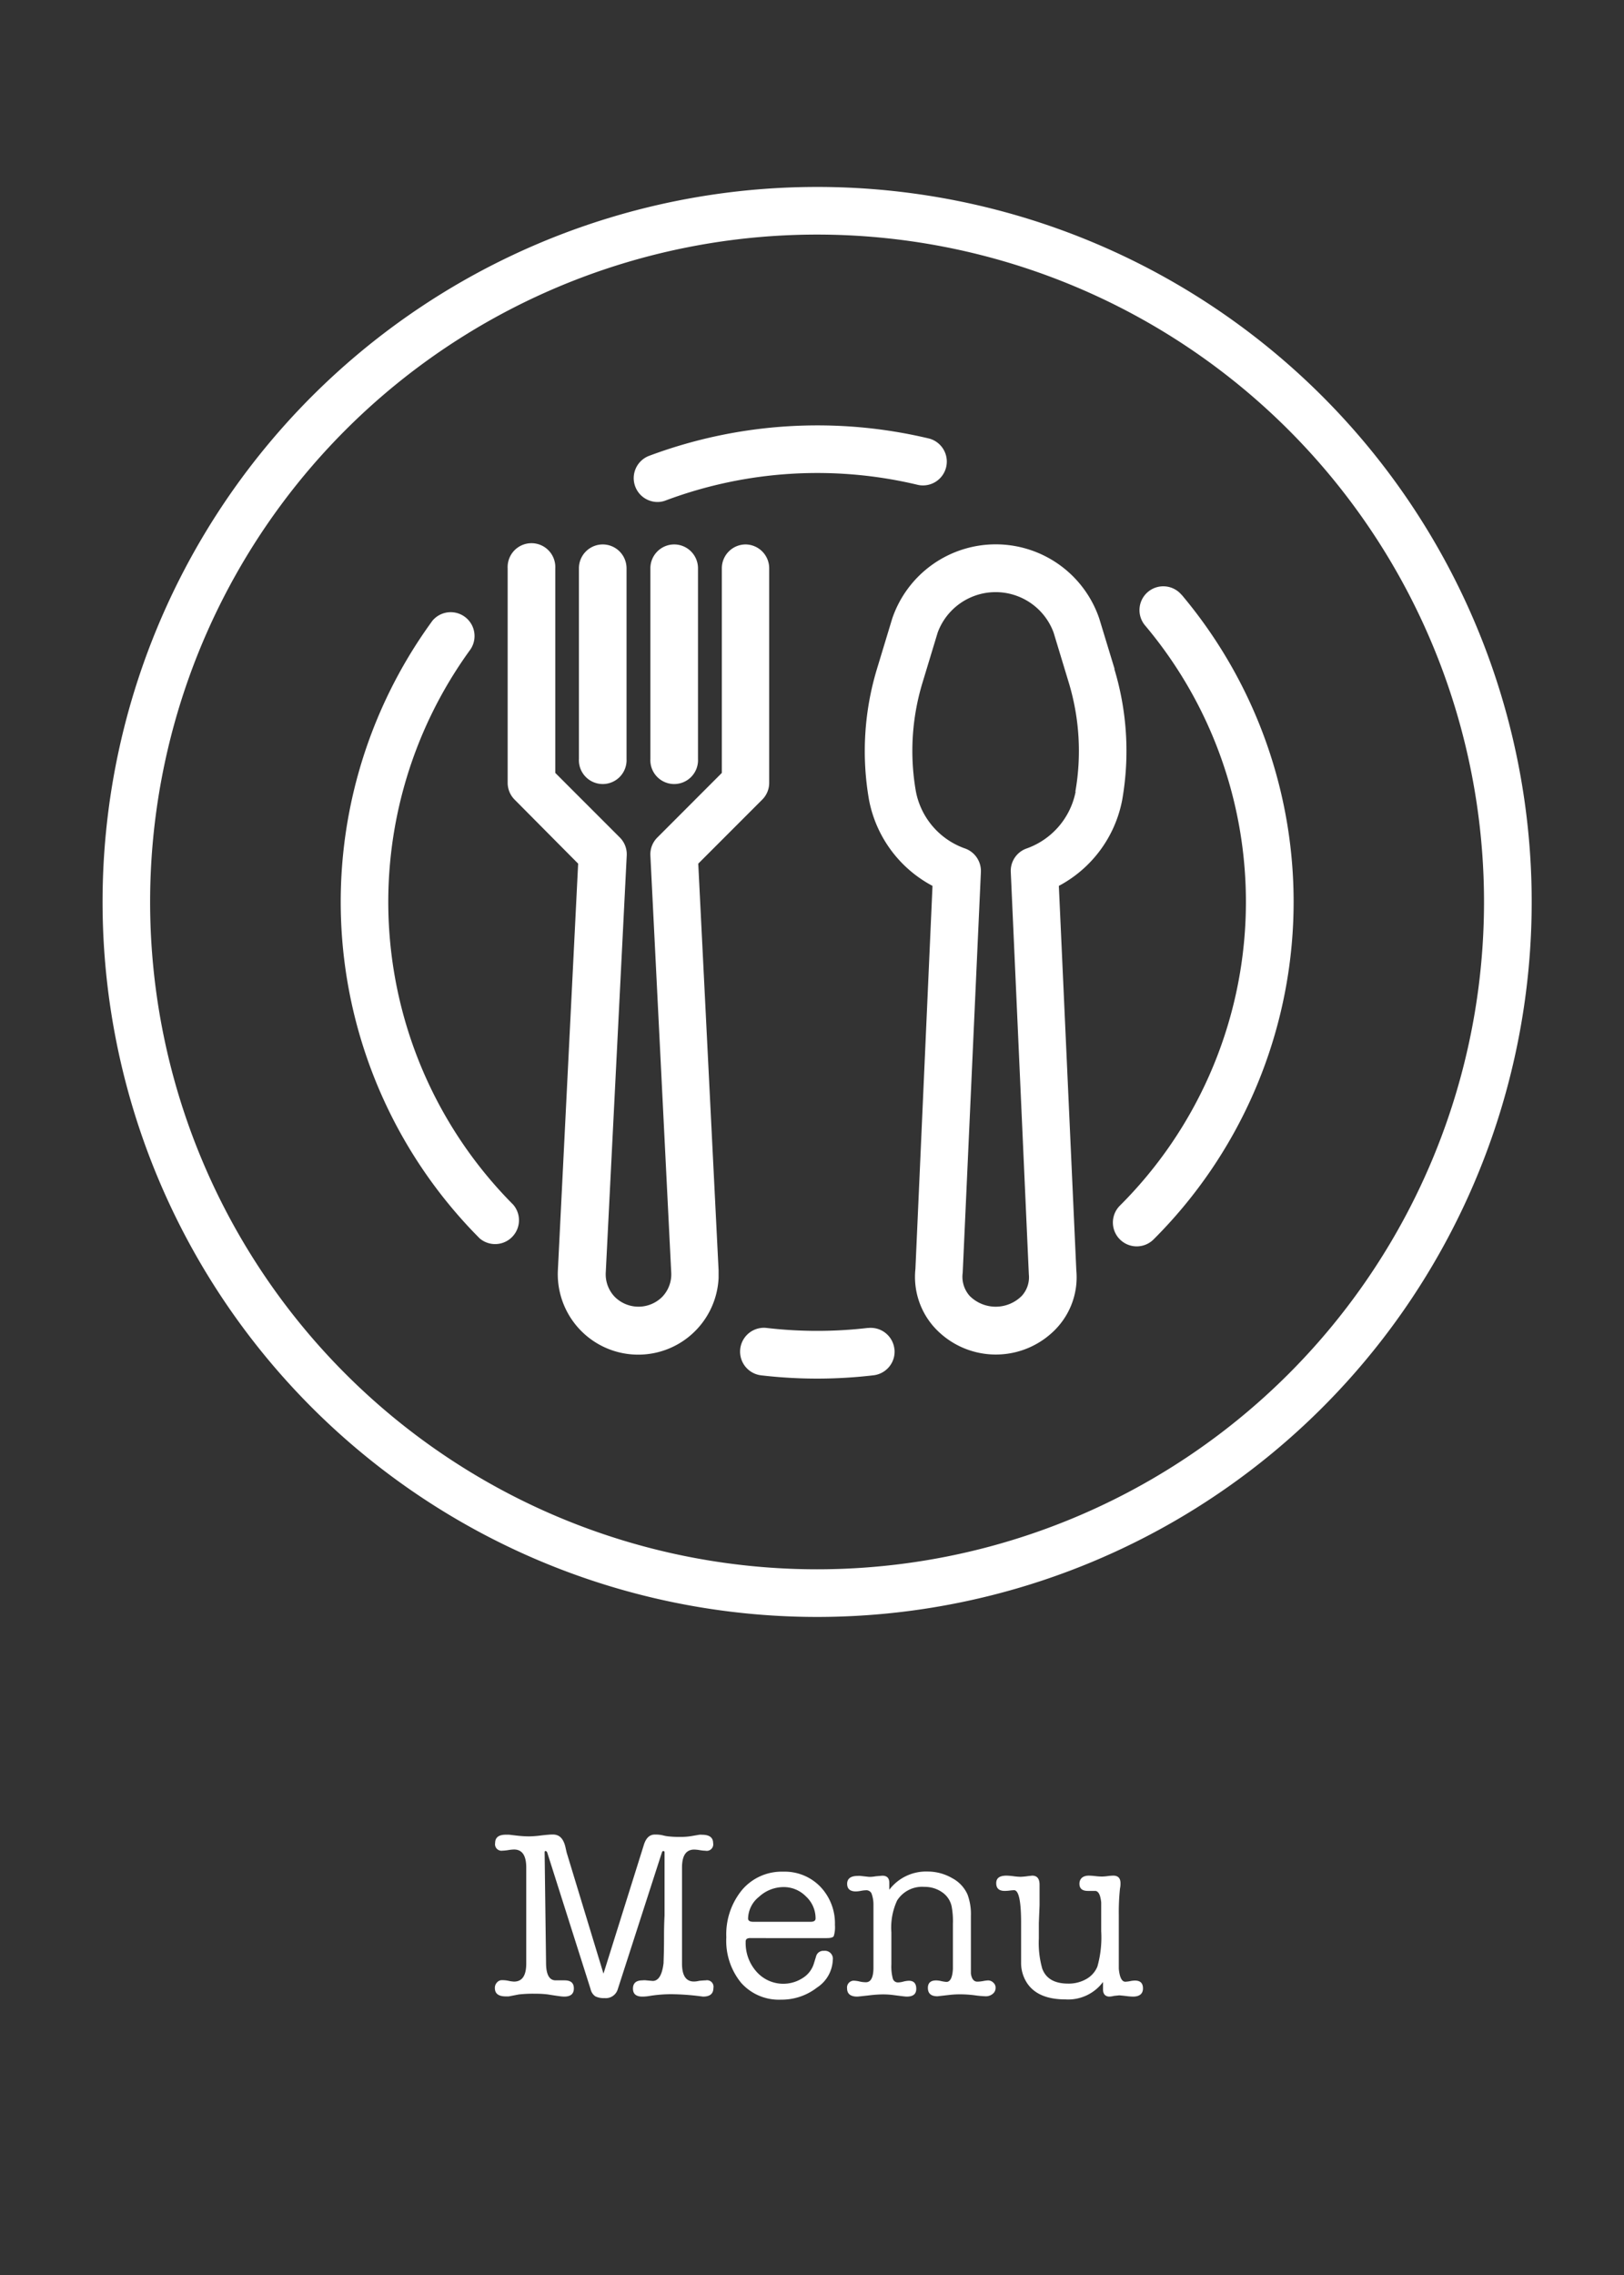 <svg id="Layer_1" data-name="Layer 1" xmlns="http://www.w3.org/2000/svg" viewBox="0 0 250 350"><rect x="0" y="0" width="250" height="350" fill="#333333" stroke="none"/><defs><style>.cls-1{fill:#fff;}</style></defs><path class="cls-1" d="M171.58,102.91l-2.36-7.75a16.83,16.83,0,0,0-31.87,0L135,102.91a43.58,43.58,0,0,0-1.22,20.17,19,19,0,0,0,9.77,13.21l-2.63,58.94a11.59,11.59,0,0,0,2.93,9,12.81,12.81,0,0,0,18.09.81,10.32,10.32,0,0,0,.81-.81,11.48,11.48,0,0,0,2.94-8.79L163,136.29a19,19,0,0,0,9.75-13.21,43.58,43.58,0,0,0-1.21-20.17Zm-6,18.89a11.65,11.65,0,0,1-7.61,8.76,3.65,3.65,0,0,0-2.37,3.6l2.78,61.89a4.24,4.24,0,0,1-1.1,3.33,5.67,5.67,0,0,1-8,0,4.43,4.43,0,0,1-1.08-3.57L151,134.16a3.68,3.68,0,0,0-2.37-3.6A11.62,11.62,0,0,1,141,121.8a36.07,36.07,0,0,1,1-16.74l2.35-7.75a9.51,9.51,0,0,1,17.84,0l2.35,7.75a36.21,36.21,0,0,1,1,16.74Zm0,0"/><path class="cls-1" d="M114.79,83.76a3.67,3.67,0,0,0-3.67,3.67v31.48l-9.92,9.93a3.65,3.65,0,0,0-1.08,2.77l3.21,64.17a5,5,0,0,1-1.39,3.74,5.17,5.17,0,0,1-7.3,0l0,0a5,5,0,0,1-1.39-3.74l3.23-64.17a3.64,3.64,0,0,0-1.07-2.77l-9.93-9.93V87.43a3.67,3.67,0,1,0-7.33,0v33A3.66,3.66,0,0,0,79.2,123L89,132.87l-3.12,62.55a12.38,12.38,0,1,0,24.74,1.21c0-.4,0-.8,0-1.21l-3.13-62.55,9.85-9.85a3.65,3.65,0,0,0,1.07-2.59v-33a3.67,3.67,0,0,0-3.66-3.67Zm0,0"/><path class="cls-1" d="M92.79,83.76a3.67,3.67,0,0,0-3.67,3.67v29.33a3.67,3.67,0,1,0,7.33,0V87.43a3.67,3.67,0,0,0-3.66-3.67Zm0,0"/><path class="cls-1" d="M103.79,83.76a3.67,3.67,0,0,0-3.67,3.67v29.33a3.67,3.67,0,1,0,7.33,0V87.43a3.67,3.67,0,0,0-3.66-3.67Zm0,0"/><path class="cls-1" d="M125.79,28.76a110,110,0,1,0,110,110,110,110,0,0,0-110-110Zm0,212.67A102.67,102.67,0,1,1,228.45,138.76,102.67,102.67,0,0,1,125.79,241.43Zm0,0"/><path class="cls-1" d="M137.69,207.59a3.67,3.67,0,0,0-4-3.29h-.12a67.31,67.31,0,0,1-15.54,0,3.67,3.67,0,0,0-.86,7.29,74.19,74.19,0,0,0,17.24,0,3.67,3.67,0,0,0,3.29-4Zm0,0"/><path class="cls-1" d="M181.89,91.51a3.67,3.67,0,0,0-5.17-.45h0a3.66,3.66,0,0,0-.44,5.17,66,66,0,0,1-3.9,89.27,3.67,3.67,0,0,0,5.18,5.2,73.34,73.34,0,0,0,4.34-99.2Zm0,0"/><path class="cls-1" d="M143.08,67.48a74,74,0,0,0-43.16,2.65,3.67,3.67,0,0,0,1.29,7.1,3.5,3.5,0,0,0,1.28-.24,66.56,66.56,0,0,1,38.87-2.38,3.67,3.67,0,0,0,1.72-7.13Zm0,0"/><path class="cls-1" d="M79,185.33A66,66,0,0,1,72.4,99.94a3.67,3.67,0,0,0-5.86-4.41l-.06.09a73.33,73.33,0,0,0,7.36,94.9A3.67,3.67,0,0,0,79,185.33Zm0,0"/><path class="cls-1" d="M87.23,285l5.67,18.64,6.23-19.86c.32-1,.87-1.54,1.66-1.54H101a4.85,4.85,0,0,1,1,.11,5.33,5.33,0,0,0,1,.18,13.68,13.68,0,0,0,1.62.07,9.84,9.84,0,0,0,1.73-.11l1.29-.22a2.08,2.08,0,0,1,.44,0c1.13,0,1.7.43,1.7,1.29a1,1,0,0,1-1.18,1.17,6,6,0,0,1-.87-.09,6.08,6.08,0,0,0-.86-.09c-1.25,0-1.88.92-1.88,2.76v14.78c0,1.84.61,2.76,1.84,2.76a3.49,3.49,0,0,0,.81-.11c.54-.05.86-.07,1-.07a1,1,0,0,1,1.18,1.18q0,1.32-1.59,1.32l-.55-.07a37.63,37.63,0,0,0-4.31-.3,21,21,0,0,0-3.32.26,6.53,6.53,0,0,1-1.17.11q-1.44,0-1.44-1.23c0-.85.49-1.27,1.48-1.27a2,2,0,0,1,.56,0l1,.09c.89,0,1.45-.91,1.67-2.75,0-.4.07-1.65.07-3.76,0-.8,0-2,.08-3.53V285c0-.15-.07-.23-.19-.23s-.15.08-.22.23l-6.78,21a1.93,1.93,0,0,1-2.06,1.4,2.89,2.89,0,0,1-1.42-.28,1.86,1.86,0,0,1-.72-1.12l-6.67-21c-.07-.15-.16-.23-.26-.23s-.14.08-.14.22l.22,17c0,1.79.51,2.68,1.47,2.68H86.9c1,0,1.44.42,1.44,1.25s-.5,1.25-1.48,1.25a5.63,5.63,0,0,1-.77-.07c-.54-.07-1.12-.16-1.73-.26a13.77,13.77,0,0,0-1.88-.11,19.27,19.27,0,0,0-2.62.11l-1.55.3-.22,0h-.22c-1.13,0-1.69-.43-1.69-1.29a1.2,1.2,0,0,1,.33-.86,1,1,0,0,1,.81-.35,4.55,4.55,0,0,1,1,.11,5.07,5.07,0,0,0,.81.11c1.25,0,1.88-.92,1.88-2.76V287.3c0-1.84-.63-2.76-1.88-2.76a6.55,6.55,0,0,0-.89.09,6.29,6.29,0,0,1-.88.09,1,1,0,0,1-1.14-1.17q0-1.29,1.65-1.29l.48,0,1.29.15a16.7,16.7,0,0,0,1.81.11,16.15,16.15,0,0,0,1.9-.15c.79-.09,1.38-.14,1.75-.14,1,0,1.59.6,1.91,1.8Z"/><path class="cls-1" d="M128.53,296.15a4.63,4.63,0,0,1-.18,1.71c-.12.21-.48.31-1.07.31H115.56a1,1,0,0,0-.62.13.55.55,0,0,0-.15.43,6.6,6.6,0,0,0,1.66,4.6,5.5,5.5,0,0,0,7.09,1,4,4,0,0,0,1.75-2.25l.33-1.07a1.14,1.14,0,0,1,1.22-.88,1.22,1.22,0,0,1,1.36,1.4,5.31,5.31,0,0,1-2.43,4.25,8.85,8.85,0,0,1-5.53,1.86,7.77,7.77,0,0,1-6.15-2.59,10.2,10.2,0,0,1-2.28-7,10.74,10.74,0,0,1,2.43-7.3,8,8,0,0,1,6.33-2.8,7.62,7.62,0,0,1,5.72,2.32A8.16,8.16,0,0,1,128.53,296.15Zm-13.37-1q0,.51.81.51h8.8q.78,0,.78-.51a4.57,4.57,0,0,0-1.48-3.39,4.78,4.78,0,0,0-3.46-1.44,5.59,5.59,0,0,0-3.76,1.49A4.39,4.39,0,0,0,115.16,295.19Z"/><path class="cls-1" d="M136.9,289.68v1.05a7.1,7.1,0,0,1,5.89-2.8,7.49,7.49,0,0,1,3.76,1,5.26,5.26,0,0,1,2.39,2.53,8.6,8.6,0,0,1,.52,3.28v7c0,1.05,0,1.68,0,1.88.12.83.45,1.25,1,1.25a5.55,5.55,0,0,0,.87-.09,5.75,5.75,0,0,1,.75-.1,1.13,1.13,0,0,1,.83.34,1,1,0,0,1,.35.81,1.14,1.14,0,0,1-.44.92,1.64,1.64,0,0,1-1.07.37,15.2,15.2,0,0,1-1.69-.15,17.71,17.71,0,0,0-2.21-.15,13.72,13.72,0,0,0-1.59.08l-1.95.22q-1.47,0-1.47-1.29c0-.76.42-1.15,1.27-1.15a3.56,3.56,0,0,1,.68.08,6,6,0,0,0,.9.15c.6,0,.93-.68,1-2V296a12.38,12.38,0,0,0-.19-2.69,3.51,3.51,0,0,0-1.43-2.17,4.64,4.64,0,0,0-2.75-.85,4.55,4.55,0,0,0-4.22,2.1,9.9,9.9,0,0,0-.88,4.9v4.9a7.21,7.21,0,0,0,.22,2.21.81.81,0,0,0,.81.59,3.31,3.31,0,0,0,.81-.13,4,4,0,0,1,.85-.13c.76,0,1.14.42,1.14,1.24s-.49,1.2-1.47,1.2c-.2,0-.84-.08-1.92-.22a12.39,12.39,0,0,0-1.81-.12,18.83,18.83,0,0,0-2.06.15c-1.08.12-1.69.19-1.84.19-1,0-1.55-.42-1.55-1.26a1.05,1.05,0,0,1,1.2-1.18,4.34,4.34,0,0,1,.7.11,4.25,4.25,0,0,0,1,.12c.75,0,1.14-.72,1.16-2.14v-9.84a4.82,4.82,0,0,0-.31-1.71.89.89,0,0,0-.85-.46,4.89,4.89,0,0,0-.77.09,4.77,4.77,0,0,1-.77.09c-.9,0-1.35-.39-1.35-1.18s.55-1.21,1.66-1.21a1.9,1.9,0,0,1,.37,0l1.36.15a5.19,5.19,0,0,0,1-.09l1-.09C136.54,288.56,136.9,288.93,136.9,289.68Z"/><path class="cls-1" d="M169.8,306.06v-1.14A6.69,6.69,0,0,1,164,307.6c-2.89,0-4.91-.89-6-2.68a5.66,5.66,0,0,1-.81-2.77c0-.51,0-1.59,0-3.24v-3.06c0-3.36-.36-5.05-1.08-5.05a6.47,6.47,0,0,0-.7.06,6,6,0,0,1-.75.05c-.86,0-1.3-.39-1.3-1.19s.53-1.16,1.59-1.16a9.55,9.55,0,0,1,1.08.09,9.51,9.51,0,0,0,1.09.09,10.73,10.73,0,0,0,1.14-.11l.63-.07c.76,0,1.14.46,1.14,1.4v3.16l-.11,2.73v2.4a14.38,14.38,0,0,0,.52,4.6q.84,2.32,4,2.32a5.47,5.47,0,0,0,2.8-.71,3.91,3.91,0,0,0,1.69-1.9,16.49,16.49,0,0,0,.59-5.46v-4.42c-.12-1.18-.44-1.77-.95-1.77h-1.11c-.86,0-1.29-.37-1.29-1.1s.48-1.25,1.44-1.25a9.76,9.76,0,0,1,1,.07,9.94,9.94,0,0,0,1,.07,7.56,7.56,0,0,0,.89-.07,7.42,7.42,0,0,1,.88-.07c.74,0,1.11.39,1.11,1.18a3.44,3.44,0,0,1-.08.81,35.33,35.33,0,0,0-.18,4.14v5.68c0,1.51,0,2.34,0,2.51.12,1.31.46,2,1,2a4.37,4.37,0,0,0,.74-.09,4.17,4.17,0,0,1,.73-.09c.84,0,1.25.4,1.25,1.21s-.51,1.26-1.54,1.26a9.09,9.09,0,0,1-1-.08c-.61-.07-1-.11-1.14-.11l-.78.08a3.39,3.39,0,0,1-.77.11C170.14,307.13,169.8,306.77,169.8,306.06Z"/></svg>